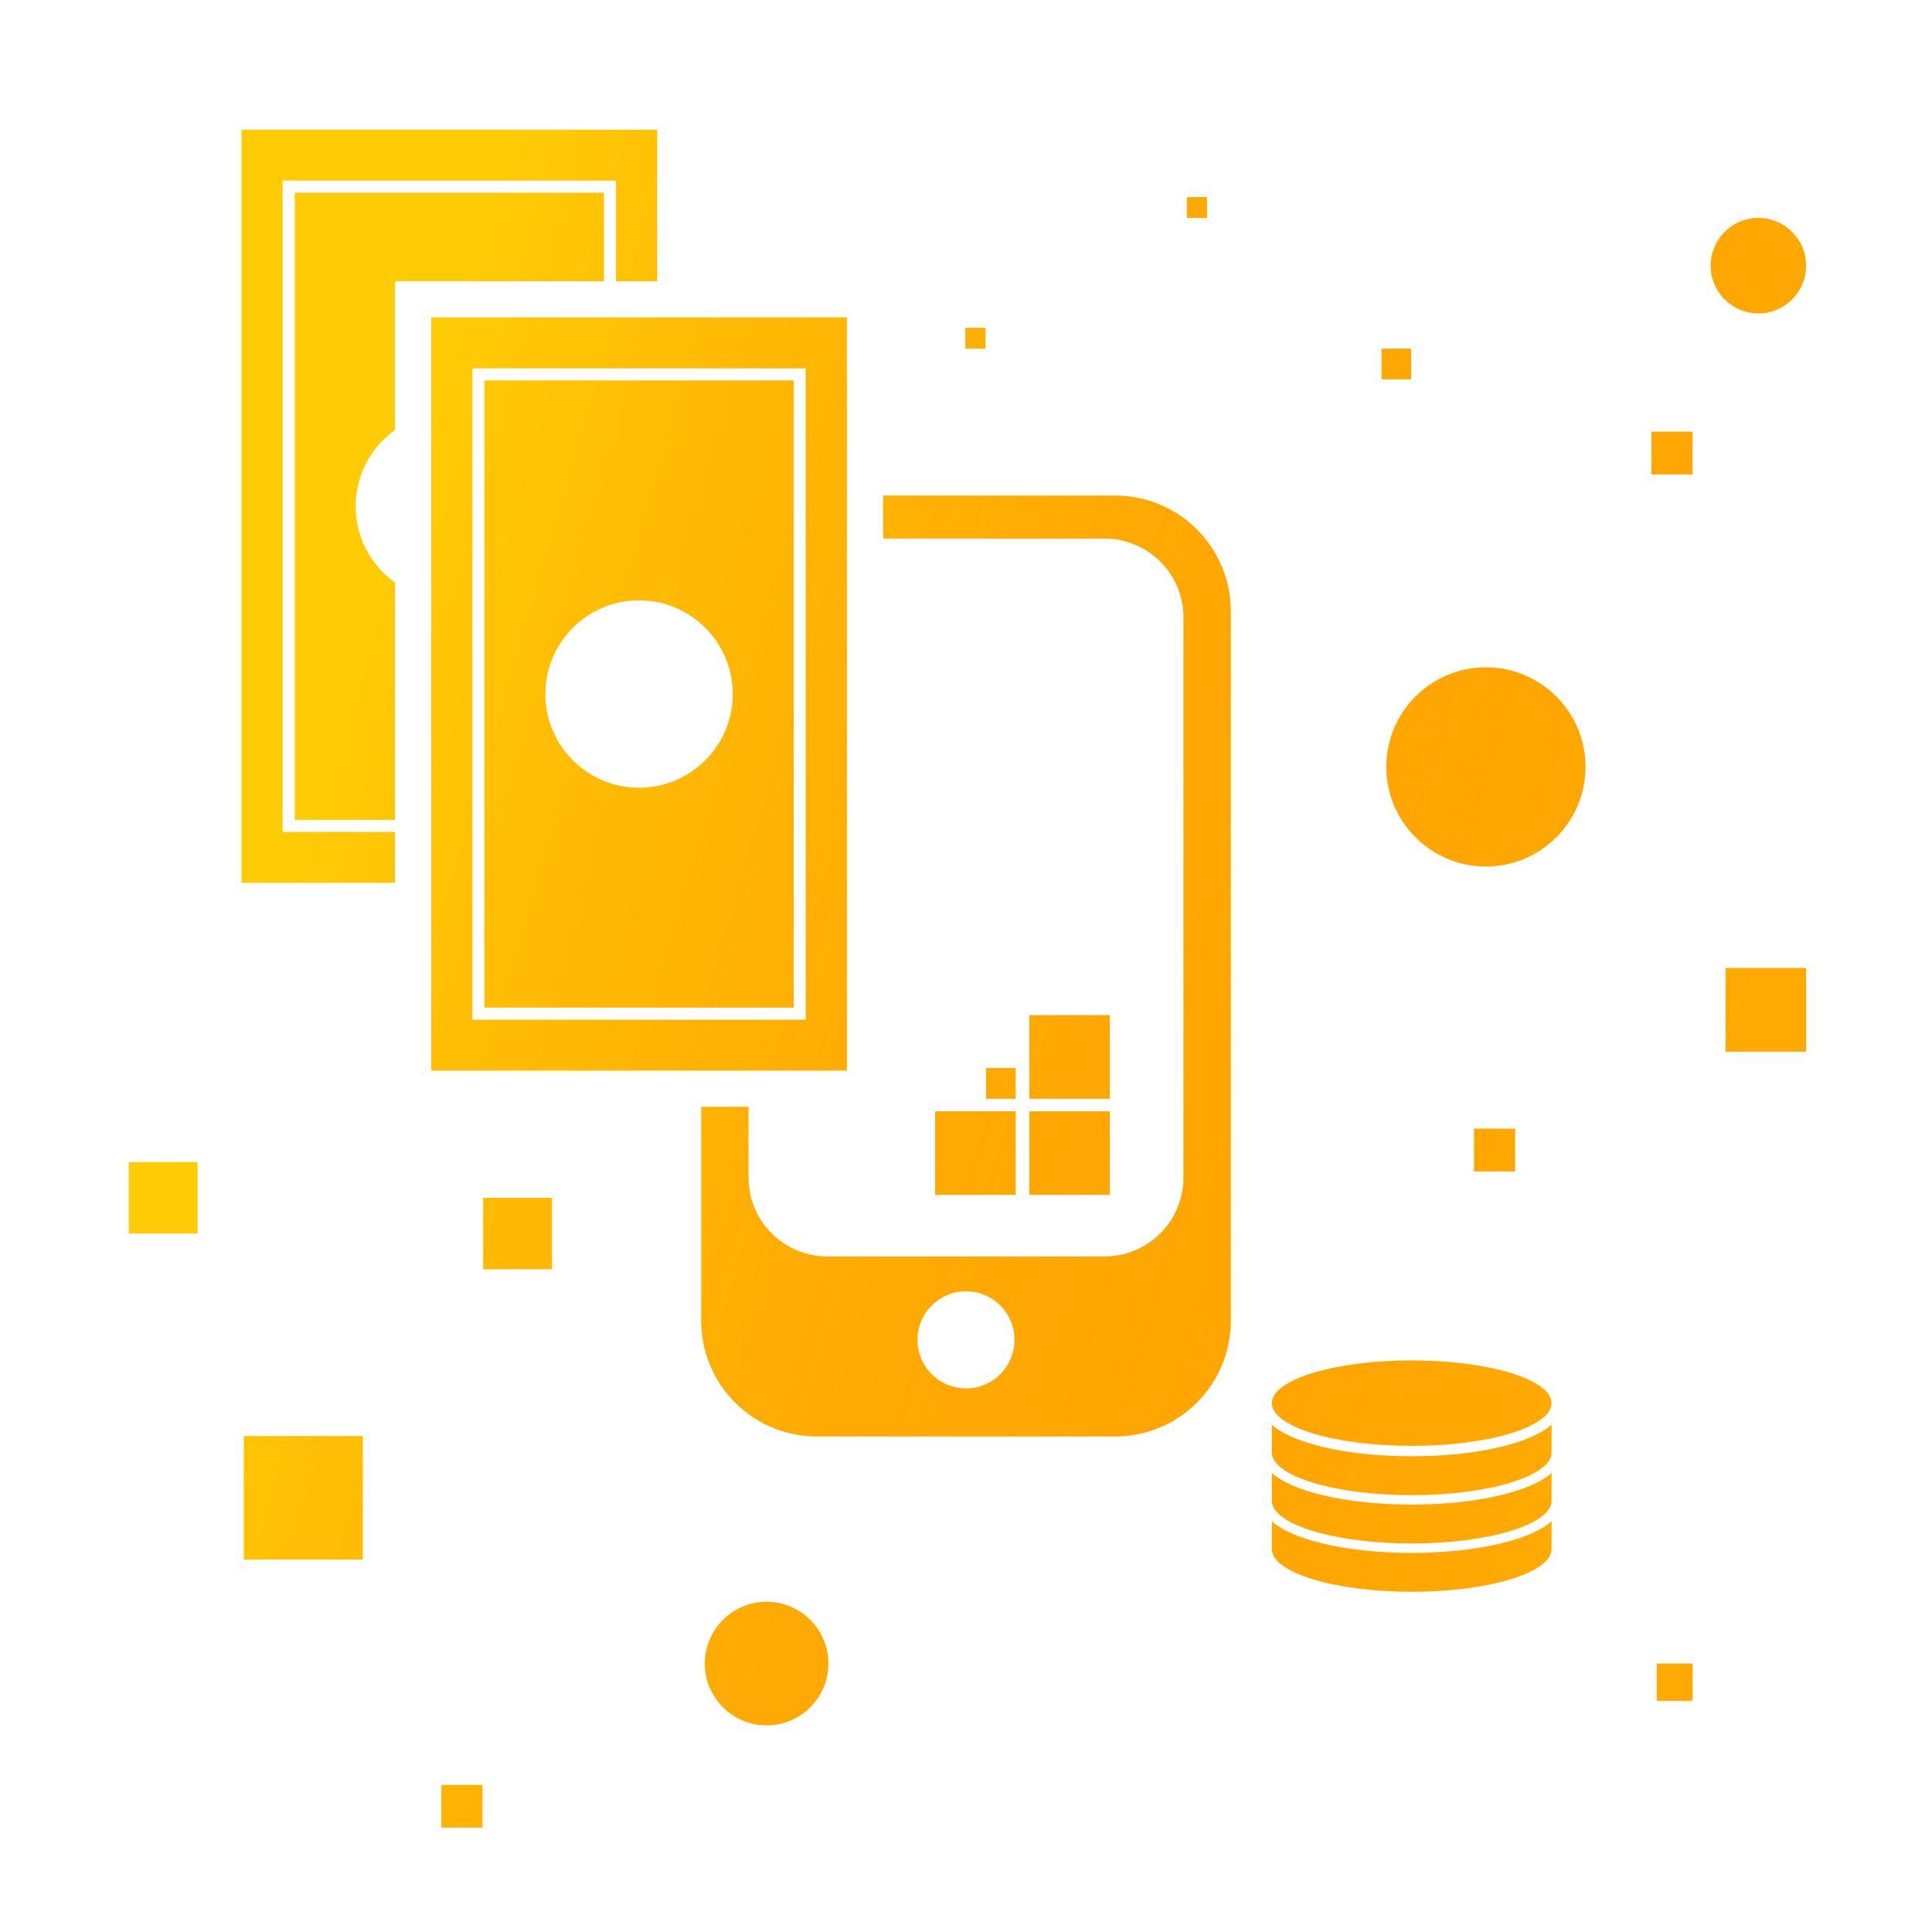 <?xml version="1.0" encoding="UTF-8"?>
<svg width="240px" height="240px" viewBox="0 0 240 240" version="1.1" xmlns="http://www.w3.org/2000/svg" xmlns:xlink="http://www.w3.org/1999/xlink">
    <!-- Generator: sketchtool 59.1 (101010) - https://sketch.com -->
    <title>77F0E07F-DBB5-445B-97BF-0870949C7C06</title>
    <desc>Created with sketchtool.</desc>
    <defs>
        <linearGradient x1="18.077%" y1="17.284%" x2="98.792%" y2="40.955%" id="linearGradient-1">
            <stop stop-color="#FF0000" stop-opacity="0" offset="0%"></stop>
            <stop stop-color="#FF8A00" stop-opacity="0.5" offset="100%"></stop>
        </linearGradient>
        <path d="M59.938,221.731 L59.938,227.034 L54.83,227.034 L54.83,221.731 L59.938,221.731 Z M95.231,198.983 C99.467,198.983 102.905,202.422 102.905,206.657 C102.905,210.892 99.467,214.33 95.231,214.33 C90.996,214.33 87.558,210.892 87.558,206.657 C87.558,202.422 90.996,198.983 95.231,198.983 Z M210.254,206.657 L210.254,211.274 L205.807,211.274 L205.807,206.657 L210.254,206.657 Z M192.735,189 L192.735,192.427 C192.735,195.355 184.953,197.732 175.368,197.732 C165.782,197.732 158,195.355 158,192.427 L158,192.427 L158,189 L158.094,189.08 L158.19,189.158 L158.287,189.235 L158.387,189.31 L158.488,189.385 L158.591,189.458 L158.696,189.53 L158.803,189.601 L158.911,189.67 L159.021,189.739 L159.133,189.807 L159.247,189.874 L159.363,189.94 L159.48,190.005 L159.599,190.069 L159.72,190.132 L159.967,190.256 L160.093,190.317 L160.221,190.377 L160.35,190.436 L160.481,190.495 L160.614,190.553 L160.885,190.666 L161.023,190.722 L161.163,190.777 L161.304,190.831 L161.592,190.938 L161.739,190.99 L161.887,191.041 L162.036,191.092 L162.188,191.142 L162.341,191.192 L162.495,191.241 L162.651,191.289 L162.968,191.384 L163.129,191.43 L163.291,191.476 L163.455,191.521 L163.621,191.565 L163.788,191.608 L164.126,191.694 L164.298,191.736 L164.471,191.777 L164.645,191.817 L164.998,191.896 L165.177,191.934 L165.538,192.009 L165.721,192.045 L165.905,192.081 L166.091,192.115 L166.278,192.15 L166.466,192.183 L166.656,192.216 L166.846,192.248 L167.039,192.28 L167.232,192.31 L167.426,192.34 L167.622,192.37 L167.819,192.398 L168.018,192.426 L168.217,192.453 L168.418,192.48 L168.62,192.505 L168.823,192.53 L169.027,192.554 L169.232,192.578 L169.438,192.6 L169.646,192.622 L169.854,192.643 L170.064,192.664 L170.274,192.683 L170.486,192.702 L170.698,192.72 L170.912,192.737 L171.126,192.754 L171.342,192.769 L171.558,192.784 L171.776,192.798 L172.213,192.824 L172.433,192.835 L172.654,192.846 L172.876,192.856 L173.099,192.865 L173.322,192.874 L173.546,192.881 L173.771,192.887 L173.997,192.893 L174.224,192.898 L174.451,192.902 L174.679,192.905 L174.908,192.907 L175.138,192.909 L175.368,192.909 L175.598,192.909 L175.827,192.907 L176.056,192.905 L176.284,192.902 L176.511,192.898 L176.738,192.893 L176.964,192.887 L177.189,192.881 L177.413,192.874 L177.637,192.865 L177.859,192.856 L178.081,192.846 L178.302,192.835 L178.522,192.824 L178.741,192.811 L178.96,192.798 L179.177,192.784 L179.393,192.769 L179.824,192.737 L180.037,192.72 L180.25,192.702 L180.461,192.683 L180.672,192.664 L180.881,192.643 L181.09,192.622 L181.297,192.6 L181.503,192.578 L181.709,192.554 L181.913,192.53 L182.116,192.505 L182.317,192.48 L182.518,192.453 L182.718,192.426 L182.916,192.398 L183.113,192.37 L183.309,192.34 L183.503,192.31 L183.697,192.28 L183.889,192.248 L184.08,192.216 L184.269,192.183 L184.457,192.15 L184.644,192.115 L184.83,192.081 L185.014,192.045 L185.197,192.009 L185.378,191.972 L185.558,191.934 L185.737,191.896 L185.914,191.857 L186.09,191.817 L186.265,191.777 L186.438,191.736 L186.609,191.694 L186.779,191.652 L186.948,191.608 L187.114,191.565 L187.28,191.521 L187.444,191.476 L187.606,191.43 L187.767,191.384 L187.926,191.337 L188.084,191.289 L188.24,191.241 L188.395,191.192 L188.548,191.142 L188.699,191.092 L188.849,191.041 L188.997,190.99 L189.143,190.938 L189.288,190.885 L189.431,190.831 L189.712,190.722 L189.85,190.666 L189.986,190.61 L190.121,190.553 L190.254,190.495 L190.385,190.436 L190.515,190.377 L190.642,190.317 L190.768,190.256 L190.893,190.194 L191.015,190.132 L191.136,190.069 L191.255,190.005 L191.373,189.94 L191.488,189.874 L191.602,189.807 L191.714,189.739 L191.824,189.67 L191.933,189.601 L192.039,189.53 L192.144,189.458 L192.247,189.385 L192.349,189.31 L192.545,189.158 L192.641,189.08 L192.735,189 Z M45.071,178.389 L45.071,193.736 L30.288,193.736 L30.288,178.389 L45.071,178.389 Z M192.735,183 L192.735,186.427 C192.735,189.355 184.953,191.732 175.368,191.732 C165.782,191.732 158,189.355 158,186.427 L158,186.427 L158,183 L158.094,183.08 L158.19,183.158 L158.287,183.235 L158.387,183.31 L158.488,183.385 L158.591,183.458 L158.696,183.53 L158.803,183.601 L158.911,183.67 L159.021,183.739 L159.133,183.807 L159.247,183.874 L159.363,183.94 L159.48,184.005 L159.599,184.069 L159.72,184.132 L159.967,184.256 L160.093,184.317 L160.221,184.377 L160.35,184.436 L160.481,184.495 L160.614,184.553 L160.885,184.666 L161.023,184.722 L161.163,184.777 L161.304,184.831 L161.592,184.938 L161.739,184.99 L161.887,185.041 L162.036,185.092 L162.188,185.142 L162.341,185.192 L162.495,185.241 L162.651,185.289 L162.968,185.384 L163.129,185.43 L163.291,185.476 L163.455,185.521 L163.621,185.565 L163.788,185.608 L164.126,185.694 L164.298,185.736 L164.471,185.777 L164.645,185.817 L164.998,185.896 L165.177,185.934 L165.538,186.009 L165.721,186.045 L165.905,186.081 L166.091,186.115 L166.278,186.15 L166.466,186.183 L166.656,186.216 L166.846,186.248 L167.039,186.28 L167.232,186.31 L167.426,186.34 L167.622,186.37 L167.819,186.398 L168.018,186.426 L168.217,186.453 L168.418,186.48 L168.62,186.505 L168.823,186.53 L169.027,186.554 L169.232,186.578 L169.438,186.6 L169.646,186.622 L169.854,186.643 L170.064,186.664 L170.274,186.683 L170.486,186.702 L170.698,186.72 L170.912,186.737 L171.126,186.754 L171.342,186.769 L171.558,186.784 L171.776,186.798 L172.213,186.824 L172.433,186.835 L172.654,186.846 L172.876,186.856 L173.099,186.865 L173.322,186.874 L173.546,186.881 L173.771,186.887 L173.997,186.893 L174.224,186.898 L174.451,186.902 L174.679,186.905 L174.908,186.907 L175.138,186.909 L175.368,186.909 L175.598,186.909 L175.827,186.907 L176.056,186.905 L176.284,186.902 L176.511,186.898 L176.738,186.893 L176.964,186.887 L177.189,186.881 L177.413,186.874 L177.637,186.865 L177.859,186.856 L178.081,186.846 L178.302,186.835 L178.522,186.824 L178.741,186.811 L178.96,186.798 L179.177,186.784 L179.393,186.769 L179.824,186.737 L180.037,186.72 L180.25,186.702 L180.461,186.683 L180.672,186.664 L180.881,186.643 L181.09,186.622 L181.297,186.6 L181.503,186.578 L181.709,186.554 L181.913,186.53 L182.116,186.505 L182.317,186.48 L182.518,186.453 L182.718,186.426 L182.916,186.398 L183.113,186.37 L183.309,186.34 L183.503,186.31 L183.697,186.28 L183.889,186.248 L184.08,186.216 L184.269,186.183 L184.457,186.15 L184.644,186.115 L184.83,186.081 L185.014,186.045 L185.197,186.009 L185.378,185.972 L185.558,185.934 L185.737,185.896 L185.914,185.857 L186.09,185.817 L186.265,185.777 L186.438,185.736 L186.609,185.694 L186.779,185.652 L186.948,185.608 L187.114,185.565 L187.28,185.521 L187.444,185.476 L187.606,185.43 L187.767,185.384 L187.926,185.337 L188.084,185.289 L188.24,185.241 L188.395,185.192 L188.548,185.142 L188.699,185.092 L188.849,185.041 L188.997,184.99 L189.143,184.938 L189.288,184.885 L189.431,184.831 L189.712,184.722 L189.85,184.666 L189.986,184.61 L190.121,184.553 L190.254,184.495 L190.385,184.436 L190.515,184.377 L190.642,184.317 L190.768,184.256 L190.893,184.194 L191.015,184.132 L191.136,184.069 L191.255,184.005 L191.373,183.94 L191.488,183.874 L191.602,183.807 L191.714,183.739 L191.824,183.67 L191.933,183.601 L192.039,183.53 L192.144,183.458 L192.247,183.385 L192.349,183.31 L192.545,183.158 L192.641,183.08 L192.735,183 Z M192.735,177 L192.735,180.427 C192.735,183.355 184.953,185.732 175.368,185.732 C165.782,185.732 158,183.355 158,180.427 L158,180.427 L158,177 L158.094,177.08 L158.19,177.158 L158.287,177.235 L158.387,177.31 L158.488,177.385 L158.591,177.458 L158.696,177.53 L158.803,177.601 L158.911,177.67 L159.021,177.739 L159.133,177.807 L159.247,177.874 L159.363,177.94 L159.48,178.005 L159.599,178.069 L159.72,178.132 L159.967,178.256 L160.093,178.317 L160.221,178.377 L160.35,178.436 L160.481,178.495 L160.614,178.553 L160.885,178.666 L161.023,178.722 L161.163,178.777 L161.304,178.831 L161.592,178.938 L161.739,178.99 L161.887,179.041 L162.036,179.092 L162.188,179.142 L162.341,179.192 L162.495,179.241 L162.651,179.289 L162.968,179.384 L163.129,179.43 L163.291,179.476 L163.455,179.521 L163.621,179.565 L163.788,179.608 L164.126,179.694 L164.298,179.736 L164.471,179.777 L164.645,179.817 L164.998,179.896 L165.177,179.934 L165.538,180.009 L165.721,180.045 L165.905,180.081 L166.091,180.115 L166.278,180.15 L166.466,180.183 L166.656,180.216 L166.846,180.248 L167.039,180.28 L167.232,180.31 L167.426,180.34 L167.622,180.37 L167.819,180.398 L168.018,180.426 L168.217,180.453 L168.418,180.48 L168.62,180.505 L168.823,180.53 L169.027,180.554 L169.232,180.578 L169.438,180.6 L169.646,180.622 L169.854,180.643 L170.064,180.664 L170.274,180.683 L170.486,180.702 L170.698,180.72 L170.912,180.737 L171.126,180.754 L171.342,180.769 L171.558,180.784 L171.776,180.798 L172.213,180.824 L172.433,180.835 L172.654,180.846 L172.876,180.856 L173.099,180.865 L173.322,180.874 L173.546,180.881 L173.771,180.887 L173.997,180.893 L174.224,180.898 L174.451,180.902 L174.679,180.905 L174.908,180.907 L175.138,180.909 L175.368,180.909 L175.598,180.909 L175.827,180.907 L176.056,180.905 L176.284,180.902 L176.511,180.898 L176.738,180.893 L176.964,180.887 L177.189,180.881 L177.413,180.874 L177.637,180.865 L177.859,180.856 L178.081,180.846 L178.302,180.835 L178.522,180.824 L178.741,180.811 L178.96,180.798 L179.177,180.784 L179.393,180.769 L179.824,180.737 L180.037,180.72 L180.25,180.702 L180.461,180.683 L180.672,180.664 L180.881,180.643 L181.09,180.622 L181.297,180.6 L181.503,180.578 L181.709,180.554 L181.913,180.53 L182.116,180.505 L182.317,180.48 L182.518,180.453 L182.718,180.426 L182.916,180.398 L183.113,180.37 L183.309,180.34 L183.503,180.31 L183.697,180.28 L183.889,180.248 L184.08,180.216 L184.269,180.183 L184.457,180.15 L184.644,180.115 L184.83,180.081 L185.014,180.045 L185.197,180.009 L185.378,179.972 L185.558,179.934 L185.737,179.896 L185.914,179.857 L186.09,179.817 L186.265,179.777 L186.438,179.736 L186.609,179.694 L186.779,179.652 L186.948,179.608 L187.114,179.565 L187.28,179.521 L187.444,179.476 L187.606,179.43 L187.767,179.384 L187.926,179.337 L188.084,179.289 L188.24,179.241 L188.395,179.192 L188.548,179.142 L188.699,179.092 L188.849,179.041 L188.997,178.99 L189.143,178.938 L189.288,178.885 L189.431,178.831 L189.712,178.722 L189.85,178.666 L189.986,178.61 L190.121,178.553 L190.254,178.495 L190.385,178.436 L190.515,178.377 L190.642,178.317 L190.768,178.256 L190.893,178.194 L191.015,178.132 L191.136,178.069 L191.255,178.005 L191.373,177.94 L191.488,177.874 L191.602,177.807 L191.714,177.739 L191.824,177.67 L191.933,177.601 L192.039,177.53 L192.144,177.458 L192.247,177.385 L192.349,177.31 L192.545,177.158 L192.641,177.08 L192.735,177 Z M175.368,169 C184.953,169 192.735,171.377 192.735,174.305 C192.735,177.232 184.953,179.609 175.368,179.609 C165.782,179.609 158,177.232 158,174.305 C158,171.377 165.782,169 175.368,169 Z M138.532,61.559 C142.341,61.559 145.994,63.072 148.688,65.766 C151.381,68.459 152.894,72.113 152.894,75.922 L152.894,75.922 L152.894,164.079 C152.894,167.888 151.381,171.541 148.688,174.235 C145.994,176.928 142.341,178.441 138.532,178.441 L138.532,178.441 L101.469,178.441 C97.66,178.441 94.007,176.928 91.313,174.235 C88.62,171.541 87.106,167.888 87.106,164.079 L87.106,164.079 L87.106,137.495 L92.987,137.495 L92.987,146.29 C92.987,148.887 94.019,151.377 95.855,153.213 C97.691,155.05 100.182,156.081 102.778,156.081 L137.222,156.081 C139.819,156.081 142.309,155.05 144.146,153.213 C145.982,151.377 147.014,148.887 147.014,146.29 L147.014,76.695 C147.014,74.098 145.982,71.607 144.146,69.771 C142.309,67.935 139.819,66.903 137.222,66.903 L109.706,66.902 L109.706,61.558 Z M120,160.407 C116.671,160.407 113.967,163.11 113.967,166.44 C113.967,169.77 116.671,172.473 120,172.473 C123.33,172.473 126.033,169.77 126.033,166.44 C126.033,163.11 123.33,160.407 120,160.407 Z M68.566,148.797 L68.566,157.668 L60.021,157.668 L60.021,148.797 L68.566,148.797 Z M24.544,144.362 L24.544,153.232 L16,153.232 L16,144.362 L24.544,144.362 Z M137.871,138.045 L137.871,148.427 L127.871,148.427 L127.871,138.045 L137.871,138.045 Z M126.168,138.045 L126.168,148.427 L116.168,148.427 L116.168,138.045 L126.168,138.045 Z M188.217,140.213 L188.217,145.516 L183.109,145.516 L183.109,140.213 L188.217,140.213 Z M137.871,126.108 L137.871,136.49 L127.871,136.49 L127.871,126.108 L137.871,126.108 Z M126.168,132.671 L126.168,136.49 L122.49,136.49 L122.49,132.671 L126.168,132.671 Z M105.206,39.439 L105.206,132.995 L53.566,132.995 L53.566,39.439 L105.206,39.439 Z M224.358,120.259 L224.358,130.641 L214.358,130.641 L214.358,120.259 L224.358,120.259 Z M100.092,45.76 L58.68,45.76 L58.68,126.673 L100.092,126.673 L100.092,45.76 Z M98.592,47.26 L98.592,125.173 L60.18,125.173 L60.18,47.26 L98.592,47.26 Z M81.641,16.113 L81.64,34.939 L76.526,34.939 L76.527,22.434 L35.114,22.434 L35.114,103.347 L49.065,103.347 L49.065,109.669 L30,109.669 L30,16.113 L81.641,16.113 Z M184.585,82.898 C191.411,82.898 196.954,88.44 196.954,95.267 C196.954,102.094 191.411,107.636 184.585,107.636 C177.758,107.636 172.216,102.094 172.216,95.267 C172.216,88.44 177.758,82.898 184.585,82.898 Z M75.027,23.934 L75.026,34.939 L49.066,34.939 L49.065,53.414 C46.11,55.526 44.181,58.985 44.181,62.891 C44.181,66.797 46.11,70.256 49.065,72.368 L49.065,101.847 L36.614,101.847 L36.614,23.934 L75.027,23.934 Z M79.386,74.578 C72.962,74.578 67.747,79.793 67.747,86.217 C67.747,92.641 72.962,97.856 79.386,97.856 C85.81,97.856 91.025,92.641 91.025,86.217 C91.025,79.793 85.81,74.578 79.386,74.578 Z M210.254,53.633 L210.254,58.936 L205.146,58.936 L205.146,53.633 L210.254,53.633 Z M175.299,43.306 L175.299,47.125 L171.621,47.125 L171.621,43.306 L175.299,43.306 Z M122.417,40.712 L122.417,43.306 L119.919,43.306 L119.919,40.712 L122.417,40.712 Z M218.432,27.076 C221.702,27.076 224.358,29.731 224.358,33.002 C224.358,36.272 221.702,38.928 218.432,38.928 C215.161,38.928 212.506,36.272 212.506,33.002 C212.506,29.731 215.161,27.076 218.432,27.076 Z M149.941,24.482 L149.941,27.076 L147.443,27.076 L147.443,24.482 L149.941,24.482 Z" id="path-2"></path>
    </defs>
    <g id="Symbols" stroke="none" stroke-width="1" fill="none" fill-rule="evenodd">
        <g id="2">
            <g id="Combined-Shape">
                <use fill="#FFCB05" xlink:href="#path-2"></use>
                <use fill="url(#linearGradient-1)" xlink:href="#path-2"></use>
            </g>
        </g>
    </g>
</svg>